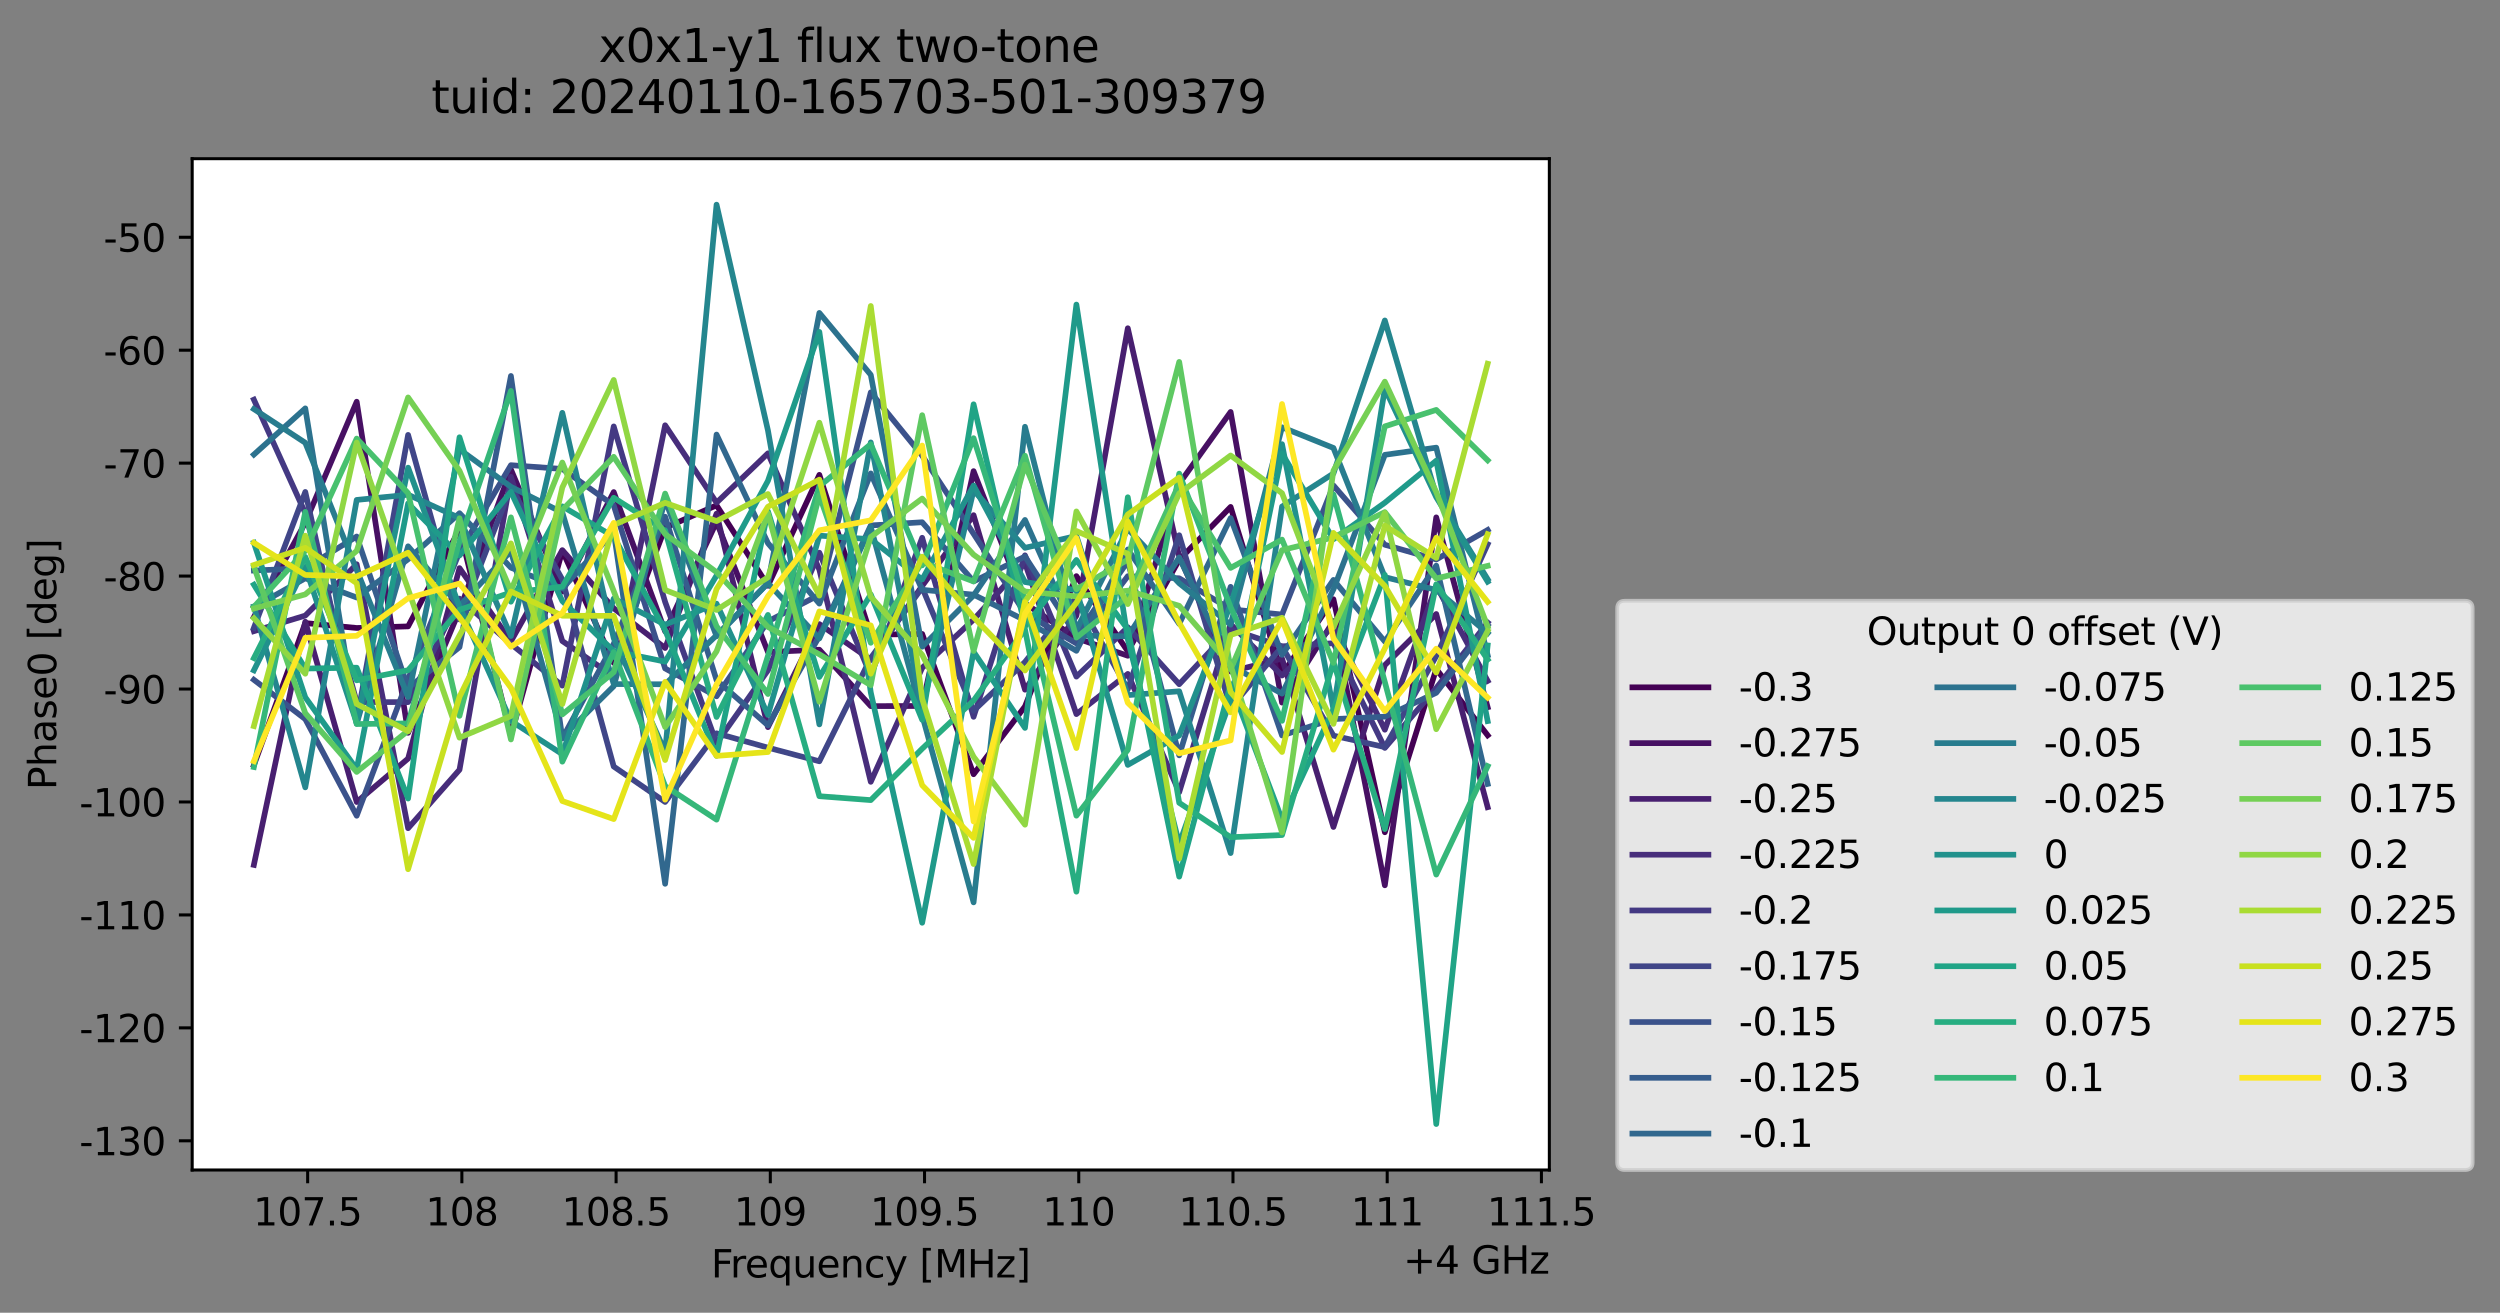 <?xml version="1.0" encoding="utf-8" standalone="no"?>
<!DOCTYPE svg PUBLIC "-//W3C//DTD SVG 1.1//EN"
  "http://www.w3.org/Graphics/SVG/1.1/DTD/svg11.dtd">
<svg xmlns:xlink="http://www.w3.org/1999/xlink" width="657.849pt" height="345.428pt" viewBox="0 0 657.849 345.428" xmlns="http://www.w3.org/2000/svg" version="1.1">
 <rect x="0" y="0" width="657.849" height="345.428" fill="#808080" stroke="none"/>
 <defs>
  <style type="text/css">*{stroke-linejoin: round; stroke-linecap: butt}</style>
 </defs>
 <g id="figure_1">
  <g id="patch_1">
   <path d="M 0 345.428 
L 657.849 345.428 
L 657.849 -0 
L 0 -0 
L 0 345.428 
z
" style="fill: none; opacity: 0"/>
  </g>
  <g id="axes_1">
   <g id="patch_2">
    <path d="M 50.573 307.872 
L 407.693 307.872 
L 407.693 41.76 
L 50.573 41.76 
z
" style="fill: #ffffff"/>
   </g>
   <g id="matplotlib.axis_1">
    <g id="xtick_1">
     <g id="line2d_1">
      <defs>
       <path id="mb0b625b157" d="M 0 0 
L 0 3.5 
" style="stroke: #000000; stroke-width: 0.8"/>
      </defs>
      <g>
       <use xlink:href="#mb0b625b157" x="80.954" y="307.872" style="stroke: #000000; stroke-width: 0.8"/>
      </g>
     </g>
     <g id="text_1">
      <!-- 107.5 -->
      <g transform="translate(66.64 322.47) scale(0.1 -0.1)">
       <defs>
        <path id="DejaVuSans-31" d="M 794 531 
L 1825 531 
L 1825 4091 
L 703 3866 
L 703 4441 
L 1819 4666 
L 2450 4666 
L 2450 531 
L 3481 531 
L 3481 0 
L 794 0 
L 794 531 
z
" transform="scale(0.016)"/>
        <path id="DejaVuSans-30" d="M 2034 4250 
Q 1547 4250 1301 3770 
Q 1056 3291 1056 2328 
Q 1056 1369 1301 889 
Q 1547 409 2034 409 
Q 2525 409 2770 889 
Q 3016 1369 3016 2328 
Q 3016 3291 2770 3770 
Q 2525 4250 2034 4250 
z
M 2034 4750 
Q 2819 4750 3233 4129 
Q 3647 3509 3647 2328 
Q 3647 1150 3233 529 
Q 2819 -91 2034 -91 
Q 1250 -91 836 529 
Q 422 1150 422 2328 
Q 422 3509 836 4129 
Q 1250 4750 2034 4750 
z
" transform="scale(0.016)"/>
        <path id="DejaVuSans-37" d="M 525 4666 
L 3525 4666 
L 3525 4397 
L 1831 0 
L 1172 0 
L 2766 4134 
L 525 4134 
L 525 4666 
z
" transform="scale(0.016)"/>
        <path id="DejaVuSans-2e" d="M 684 794 
L 1344 794 
L 1344 0 
L 684 0 
L 684 794 
z
" transform="scale(0.016)"/>
        <path id="DejaVuSans-35" d="M 691 4666 
L 3169 4666 
L 3169 4134 
L 1269 4134 
L 1269 2991 
Q 1406 3038 1543 3061 
Q 1681 3084 1819 3084 
Q 2600 3084 3056 2656 
Q 3513 2228 3513 1497 
Q 3513 744 3044 326 
Q 2575 -91 1722 -91 
Q 1428 -91 1123 -41 
Q 819 9 494 109 
L 494 744 
Q 775 591 1075 516 
Q 1375 441 1709 441 
Q 2250 441 2565 725 
Q 2881 1009 2881 1497 
Q 2881 1984 2565 2268 
Q 2250 2553 1709 2553 
Q 1456 2553 1204 2497 
Q 953 2441 691 2322 
L 691 4666 
z
" transform="scale(0.016)"/>
       </defs>
       <use xlink:href="#DejaVuSans-31"/>
       <use xlink:href="#DejaVuSans-30" x="63.623"/>
       <use xlink:href="#DejaVuSans-37" x="127.246"/>
       <use xlink:href="#DejaVuSans-2e" x="190.869"/>
       <use xlink:href="#DejaVuSans-35" x="222.656"/>
      </g>
     </g>
    </g>
    <g id="xtick_2">
     <g id="line2d_2">
      <g>
       <use xlink:href="#mb0b625b157" x="121.536" y="307.872" style="stroke: #000000; stroke-width: 0.8"/>
      </g>
     </g>
     <g id="text_2">
      <!-- 108 -->
      <g transform="translate(111.992 322.47) scale(0.1 -0.1)">
       <defs>
        <path id="DejaVuSans-38" d="M 2034 2216 
Q 1584 2216 1326 1975 
Q 1069 1734 1069 1313 
Q 1069 891 1326 650 
Q 1584 409 2034 409 
Q 2484 409 2743 651 
Q 3003 894 3003 1313 
Q 3003 1734 2745 1975 
Q 2488 2216 2034 2216 
z
M 1403 2484 
Q 997 2584 770 2862 
Q 544 3141 544 3541 
Q 544 4100 942 4425 
Q 1341 4750 2034 4750 
Q 2731 4750 3128 4425 
Q 3525 4100 3525 3541 
Q 3525 3141 3298 2862 
Q 3072 2584 2669 2484 
Q 3125 2378 3379 2068 
Q 3634 1759 3634 1313 
Q 3634 634 3220 271 
Q 2806 -91 2034 -91 
Q 1263 -91 848 271 
Q 434 634 434 1313 
Q 434 1759 690 2068 
Q 947 2378 1403 2484 
z
M 1172 3481 
Q 1172 3119 1398 2916 
Q 1625 2713 2034 2713 
Q 2441 2713 2670 2916 
Q 2900 3119 2900 3481 
Q 2900 3844 2670 4047 
Q 2441 4250 2034 4250 
Q 1625 4250 1398 4047 
Q 1172 3844 1172 3481 
z
" transform="scale(0.016)"/>
       </defs>
       <use xlink:href="#DejaVuSans-31"/>
       <use xlink:href="#DejaVuSans-30" x="63.623"/>
       <use xlink:href="#DejaVuSans-38" x="127.246"/>
      </g>
     </g>
    </g>
    <g id="xtick_3">
     <g id="line2d_3">
      <g>
       <use xlink:href="#mb0b625b157" x="162.118" y="307.872" style="stroke: #000000; stroke-width: 0.8"/>
      </g>
     </g>
     <g id="text_3">
      <!-- 108.5 -->
      <g transform="translate(147.804 322.47) scale(0.1 -0.1)">
       <use xlink:href="#DejaVuSans-31"/>
       <use xlink:href="#DejaVuSans-30" x="63.623"/>
       <use xlink:href="#DejaVuSans-38" x="127.246"/>
       <use xlink:href="#DejaVuSans-2e" x="190.869"/>
       <use xlink:href="#DejaVuSans-35" x="222.656"/>
      </g>
     </g>
    </g>
    <g id="xtick_4">
     <g id="line2d_4">
      <g>
       <use xlink:href="#mb0b625b157" x="202.7" y="307.872" style="stroke: #000000; stroke-width: 0.8"/>
      </g>
     </g>
     <g id="text_4">
      <!-- 109 -->
      <g transform="translate(193.156 322.47) scale(0.1 -0.1)">
       <defs>
        <path id="DejaVuSans-39" d="M 703 97 
L 703 672 
Q 941 559 1184 500 
Q 1428 441 1663 441 
Q 2288 441 2617 861 
Q 2947 1281 2994 2138 
Q 2813 1869 2534 1725 
Q 2256 1581 1919 1581 
Q 1219 1581 811 2004 
Q 403 2428 403 3163 
Q 403 3881 828 4315 
Q 1253 4750 1959 4750 
Q 2769 4750 3195 4129 
Q 3622 3509 3622 2328 
Q 3622 1225 3098 567 
Q 2575 -91 1691 -91 
Q 1453 -91 1209 -44 
Q 966 3 703 97 
z
M 1959 2075 
Q 2384 2075 2632 2365 
Q 2881 2656 2881 3163 
Q 2881 3666 2632 3958 
Q 2384 4250 1959 4250 
Q 1534 4250 1286 3958 
Q 1038 3666 1038 3163 
Q 1038 2656 1286 2365 
Q 1534 2075 1959 2075 
z
" transform="scale(0.016)"/>
       </defs>
       <use xlink:href="#DejaVuSans-31"/>
       <use xlink:href="#DejaVuSans-30" x="63.623"/>
       <use xlink:href="#DejaVuSans-39" x="127.246"/>
      </g>
     </g>
    </g>
    <g id="xtick_5">
     <g id="line2d_5">
      <g>
       <use xlink:href="#mb0b625b157" x="243.282" y="307.872" style="stroke: #000000; stroke-width: 0.8"/>
      </g>
     </g>
     <g id="text_5">
      <!-- 109.5 -->
      <g transform="translate(228.967 322.47) scale(0.1 -0.1)">
       <use xlink:href="#DejaVuSans-31"/>
       <use xlink:href="#DejaVuSans-30" x="63.623"/>
       <use xlink:href="#DejaVuSans-39" x="127.246"/>
       <use xlink:href="#DejaVuSans-2e" x="190.869"/>
       <use xlink:href="#DejaVuSans-35" x="222.656"/>
      </g>
     </g>
    </g>
    <g id="xtick_6">
     <g id="line2d_6">
      <g>
       <use xlink:href="#mb0b625b157" x="283.863" y="307.872" style="stroke: #000000; stroke-width: 0.8"/>
      </g>
     </g>
     <g id="text_6">
      <!-- 110 -->
      <g transform="translate(274.32 322.47) scale(0.1 -0.1)">
       <use xlink:href="#DejaVuSans-31"/>
       <use xlink:href="#DejaVuSans-31" x="63.623"/>
       <use xlink:href="#DejaVuSans-30" x="127.246"/>
      </g>
     </g>
    </g>
    <g id="xtick_7">
     <g id="line2d_7">
      <g>
       <use xlink:href="#mb0b625b157" x="324.445" y="307.872" style="stroke: #000000; stroke-width: 0.8"/>
      </g>
     </g>
     <g id="text_7">
      <!-- 110.5 -->
      <g transform="translate(310.131 322.47) scale(0.1 -0.1)">
       <use xlink:href="#DejaVuSans-31"/>
       <use xlink:href="#DejaVuSans-31" x="63.623"/>
       <use xlink:href="#DejaVuSans-30" x="127.246"/>
       <use xlink:href="#DejaVuSans-2e" x="190.869"/>
       <use xlink:href="#DejaVuSans-35" x="222.656"/>
      </g>
     </g>
    </g>
    <g id="xtick_8">
     <g id="line2d_8">
      <g>
       <use xlink:href="#mb0b625b157" x="365.027" y="307.872" style="stroke: #000000; stroke-width: 0.8"/>
      </g>
     </g>
     <g id="text_8">
      <!-- 111 -->
      <g transform="translate(355.483 322.47) scale(0.1 -0.1)">
       <use xlink:href="#DejaVuSans-31"/>
       <use xlink:href="#DejaVuSans-31" x="63.623"/>
       <use xlink:href="#DejaVuSans-31" x="127.246"/>
      </g>
     </g>
    </g>
    <g id="xtick_9">
     <g id="line2d_9">
      <g>
       <use xlink:href="#mb0b625b157" x="405.609" y="307.872" style="stroke: #000000; stroke-width: 0.8"/>
      </g>
     </g>
     <g id="text_9">
      <!-- 111.5 -->
      <g transform="translate(391.295 322.47) scale(0.1 -0.1)">
       <use xlink:href="#DejaVuSans-31"/>
       <use xlink:href="#DejaVuSans-31" x="63.623"/>
       <use xlink:href="#DejaVuSans-31" x="127.246"/>
       <use xlink:href="#DejaVuSans-2e" x="190.869"/>
       <use xlink:href="#DejaVuSans-35" x="222.656"/>
      </g>
     </g>
    </g>
    <g id="text_10">
     <!-- Frequency [MHz] -->
     <g transform="translate(187.115 336.149) scale(0.1 -0.1)">
      <defs>
       <path id="DejaVuSans-46" d="M 628 4666 
L 3309 4666 
L 3309 4134 
L 1259 4134 
L 1259 2759 
L 3109 2759 
L 3109 2228 
L 1259 2228 
L 1259 0 
L 628 0 
L 628 4666 
z
" transform="scale(0.016)"/>
       <path id="DejaVuSans-72" d="M 2631 2963 
Q 2534 3019 2420 3045 
Q 2306 3072 2169 3072 
Q 1681 3072 1420 2755 
Q 1159 2438 1159 1844 
L 1159 0 
L 581 0 
L 581 3500 
L 1159 3500 
L 1159 2956 
Q 1341 3275 1631 3429 
Q 1922 3584 2338 3584 
Q 2397 3584 2469 3576 
Q 2541 3569 2628 3553 
L 2631 2963 
z
" transform="scale(0.016)"/>
       <path id="DejaVuSans-65" d="M 3597 1894 
L 3597 1613 
L 953 1613 
Q 991 1019 1311 708 
Q 1631 397 2203 397 
Q 2534 397 2845 478 
Q 3156 559 3463 722 
L 3463 178 
Q 3153 47 2828 -22 
Q 2503 -91 2169 -91 
Q 1331 -91 842 396 
Q 353 884 353 1716 
Q 353 2575 817 3079 
Q 1281 3584 2069 3584 
Q 2775 3584 3186 3129 
Q 3597 2675 3597 1894 
z
M 3022 2063 
Q 3016 2534 2758 2815 
Q 2500 3097 2075 3097 
Q 1594 3097 1305 2825 
Q 1016 2553 972 2059 
L 3022 2063 
z
" transform="scale(0.016)"/>
       <path id="DejaVuSans-71" d="M 947 1747 
Q 947 1113 1208 752 
Q 1469 391 1925 391 
Q 2381 391 2643 752 
Q 2906 1113 2906 1747 
Q 2906 2381 2643 2742 
Q 2381 3103 1925 3103 
Q 1469 3103 1208 2742 
Q 947 2381 947 1747 
z
M 2906 525 
Q 2725 213 2448 61 
Q 2172 -91 1784 -91 
Q 1150 -91 751 415 
Q 353 922 353 1747 
Q 353 2572 751 3078 
Q 1150 3584 1784 3584 
Q 2172 3584 2448 3432 
Q 2725 3281 2906 2969 
L 2906 3500 
L 3481 3500 
L 3481 -1331 
L 2906 -1331 
L 2906 525 
z
" transform="scale(0.016)"/>
       <path id="DejaVuSans-75" d="M 544 1381 
L 544 3500 
L 1119 3500 
L 1119 1403 
Q 1119 906 1312 657 
Q 1506 409 1894 409 
Q 2359 409 2629 706 
Q 2900 1003 2900 1516 
L 2900 3500 
L 3475 3500 
L 3475 0 
L 2900 0 
L 2900 538 
Q 2691 219 2414 64 
Q 2138 -91 1772 -91 
Q 1169 -91 856 284 
Q 544 659 544 1381 
z
M 1991 3584 
L 1991 3584 
z
" transform="scale(0.016)"/>
       <path id="DejaVuSans-6e" d="M 3513 2113 
L 3513 0 
L 2938 0 
L 2938 2094 
Q 2938 2591 2744 2837 
Q 2550 3084 2163 3084 
Q 1697 3084 1428 2787 
Q 1159 2491 1159 1978 
L 1159 0 
L 581 0 
L 581 3500 
L 1159 3500 
L 1159 2956 
Q 1366 3272 1645 3428 
Q 1925 3584 2291 3584 
Q 2894 3584 3203 3211 
Q 3513 2838 3513 2113 
z
" transform="scale(0.016)"/>
       <path id="DejaVuSans-63" d="M 3122 3366 
L 3122 2828 
Q 2878 2963 2633 3030 
Q 2388 3097 2138 3097 
Q 1578 3097 1268 2742 
Q 959 2388 959 1747 
Q 959 1106 1268 751 
Q 1578 397 2138 397 
Q 2388 397 2633 464 
Q 2878 531 3122 666 
L 3122 134 
Q 2881 22 2623 -34 
Q 2366 -91 2075 -91 
Q 1284 -91 818 406 
Q 353 903 353 1747 
Q 353 2603 823 3093 
Q 1294 3584 2113 3584 
Q 2378 3584 2631 3529 
Q 2884 3475 3122 3366 
z
" transform="scale(0.016)"/>
       <path id="DejaVuSans-79" d="M 2059 -325 
Q 1816 -950 1584 -1140 
Q 1353 -1331 966 -1331 
L 506 -1331 
L 506 -850 
L 844 -850 
Q 1081 -850 1212 -737 
Q 1344 -625 1503 -206 
L 1606 56 
L 191 3500 
L 800 3500 
L 1894 763 
L 2988 3500 
L 3597 3500 
L 2059 -325 
z
" transform="scale(0.016)"/>
       <path id="DejaVuSans-20" transform="scale(0.016)"/>
       <path id="DejaVuSans-5b" d="M 550 4863 
L 1875 4863 
L 1875 4416 
L 1125 4416 
L 1125 -397 
L 1875 -397 
L 1875 -844 
L 550 -844 
L 550 4863 
z
" transform="scale(0.016)"/>
       <path id="DejaVuSans-4d" d="M 628 4666 
L 1569 4666 
L 2759 1491 
L 3956 4666 
L 4897 4666 
L 4897 0 
L 4281 0 
L 4281 4097 
L 3078 897 
L 2444 897 
L 1241 4097 
L 1241 0 
L 628 0 
L 628 4666 
z
" transform="scale(0.016)"/>
       <path id="DejaVuSans-48" d="M 628 4666 
L 1259 4666 
L 1259 2753 
L 3553 2753 
L 3553 4666 
L 4184 4666 
L 4184 0 
L 3553 0 
L 3553 2222 
L 1259 2222 
L 1259 0 
L 628 0 
L 628 4666 
z
" transform="scale(0.016)"/>
       <path id="DejaVuSans-7a" d="M 353 3500 
L 3084 3500 
L 3084 2975 
L 922 459 
L 3084 459 
L 3084 0 
L 275 0 
L 275 525 
L 2438 3041 
L 353 3041 
L 353 3500 
z
" transform="scale(0.016)"/>
       <path id="DejaVuSans-5d" d="M 1947 4863 
L 1947 -844 
L 622 -844 
L 622 -397 
L 1369 -397 
L 1369 4416 
L 622 4416 
L 622 4863 
L 1947 4863 
z
" transform="scale(0.016)"/>
      </defs>
      <use xlink:href="#DejaVuSans-46"/>
      <use xlink:href="#DejaVuSans-72" x="50.27"/>
      <use xlink:href="#DejaVuSans-65" x="89.133"/>
      <use xlink:href="#DejaVuSans-71" x="150.656"/>
      <use xlink:href="#DejaVuSans-75" x="214.133"/>
      <use xlink:href="#DejaVuSans-65" x="277.512"/>
      <use xlink:href="#DejaVuSans-6e" x="339.035"/>
      <use xlink:href="#DejaVuSans-63" x="402.414"/>
      <use xlink:href="#DejaVuSans-79" x="457.395"/>
      <use xlink:href="#DejaVuSans-20" x="516.574"/>
      <use xlink:href="#DejaVuSans-5b" x="548.361"/>
      <use xlink:href="#DejaVuSans-4d" x="587.375"/>
      <use xlink:href="#DejaVuSans-48" x="673.654"/>
      <use xlink:href="#DejaVuSans-7a" x="748.85"/>
      <use xlink:href="#DejaVuSans-5d" x="801.34"/>
     </g>
    </g>
    <g id="text_11">
     <!-- +4 GHz -->
     <g transform="translate(369.256 335.149) scale(0.1 -0.1)">
      <defs>
       <path id="DejaVuSans-2b" d="M 2944 4013 
L 2944 2272 
L 4684 2272 
L 4684 1741 
L 2944 1741 
L 2944 0 
L 2419 0 
L 2419 1741 
L 678 1741 
L 678 2272 
L 2419 2272 
L 2419 4013 
L 2944 4013 
z
" transform="scale(0.016)"/>
       <path id="DejaVuSans-34" d="M 2419 4116 
L 825 1625 
L 2419 1625 
L 2419 4116 
z
M 2253 4666 
L 3047 4666 
L 3047 1625 
L 3713 1625 
L 3713 1100 
L 3047 1100 
L 3047 0 
L 2419 0 
L 2419 1100 
L 313 1100 
L 313 1709 
L 2253 4666 
z
" transform="scale(0.016)"/>
       <path id="DejaVuSans-47" d="M 3809 666 
L 3809 1919 
L 2778 1919 
L 2778 2438 
L 4434 2438 
L 4434 434 
Q 4069 175 3628 42 
Q 3188 -91 2688 -91 
Q 1594 -91 976 548 
Q 359 1188 359 2328 
Q 359 3472 976 4111 
Q 1594 4750 2688 4750 
Q 3144 4750 3555 4637 
Q 3966 4525 4313 4306 
L 4313 3634 
Q 3963 3931 3569 4081 
Q 3175 4231 2741 4231 
Q 1884 4231 1454 3753 
Q 1025 3275 1025 2328 
Q 1025 1384 1454 906 
Q 1884 428 2741 428 
Q 3075 428 3337 486 
Q 3600 544 3809 666 
z
" transform="scale(0.016)"/>
      </defs>
      <use xlink:href="#DejaVuSans-2b"/>
      <use xlink:href="#DejaVuSans-34" x="83.789"/>
      <use xlink:href="#DejaVuSans-20" x="147.412"/>
      <use xlink:href="#DejaVuSans-47" x="179.199"/>
      <use xlink:href="#DejaVuSans-48" x="256.689"/>
      <use xlink:href="#DejaVuSans-7a" x="331.885"/>
     </g>
    </g>
   </g>
   <g id="matplotlib.axis_2">
    <g id="ytick_1">
     <g id="line2d_10">
      <defs>
       <path id="m7cbf85cde9" d="M 0 0 
L -3.5 0 
" style="stroke: #000000; stroke-width: 0.8"/>
      </defs>
      <g>
       <use xlink:href="#m7cbf85cde9" x="50.573" y="300.19" style="stroke: #000000; stroke-width: 0.8"/>
      </g>
     </g>
     <g id="text_12">
      <!-- -130 -->
      <g transform="translate(20.878 303.989) scale(0.1 -0.1)">
       <defs>
        <path id="DejaVuSans-2d" d="M 313 2009 
L 1997 2009 
L 1997 1497 
L 313 1497 
L 313 2009 
z
" transform="scale(0.016)"/>
        <path id="DejaVuSans-33" d="M 2597 2516 
Q 3050 2419 3304 2112 
Q 3559 1806 3559 1356 
Q 3559 666 3084 287 
Q 2609 -91 1734 -91 
Q 1441 -91 1130 -33 
Q 819 25 488 141 
L 488 750 
Q 750 597 1062 519 
Q 1375 441 1716 441 
Q 2309 441 2620 675 
Q 2931 909 2931 1356 
Q 2931 1769 2642 2001 
Q 2353 2234 1838 2234 
L 1294 2234 
L 1294 2753 
L 1863 2753 
Q 2328 2753 2575 2939 
Q 2822 3125 2822 3475 
Q 2822 3834 2567 4026 
Q 2313 4219 1838 4219 
Q 1578 4219 1281 4162 
Q 984 4106 628 3988 
L 628 4550 
Q 988 4650 1302 4700 
Q 1616 4750 1894 4750 
Q 2613 4750 3031 4423 
Q 3450 4097 3450 3541 
Q 3450 3153 3228 2886 
Q 3006 2619 2597 2516 
z
" transform="scale(0.016)"/>
       </defs>
       <use xlink:href="#DejaVuSans-2d"/>
       <use xlink:href="#DejaVuSans-31" x="36.084"/>
       <use xlink:href="#DejaVuSans-33" x="99.707"/>
       <use xlink:href="#DejaVuSans-30" x="163.33"/>
      </g>
     </g>
    </g>
    <g id="ytick_2">
     <g id="line2d_11">
      <g>
       <use xlink:href="#m7cbf85cde9" x="50.573" y="270.47" style="stroke: #000000; stroke-width: 0.8"/>
      </g>
     </g>
     <g id="text_13">
      <!-- -120 -->
      <g transform="translate(20.878 274.269) scale(0.1 -0.1)">
       <defs>
        <path id="DejaVuSans-32" d="M 1228 531 
L 3431 531 
L 3431 0 
L 469 0 
L 469 531 
Q 828 903 1448 1529 
Q 2069 2156 2228 2338 
Q 2531 2678 2651 2914 
Q 2772 3150 2772 3378 
Q 2772 3750 2511 3984 
Q 2250 4219 1831 4219 
Q 1534 4219 1204 4116 
Q 875 4013 500 3803 
L 500 4441 
Q 881 4594 1212 4672 
Q 1544 4750 1819 4750 
Q 2544 4750 2975 4387 
Q 3406 4025 3406 3419 
Q 3406 3131 3298 2873 
Q 3191 2616 2906 2266 
Q 2828 2175 2409 1742 
Q 1991 1309 1228 531 
z
" transform="scale(0.016)"/>
       </defs>
       <use xlink:href="#DejaVuSans-2d"/>
       <use xlink:href="#DejaVuSans-31" x="36.084"/>
       <use xlink:href="#DejaVuSans-32" x="99.707"/>
       <use xlink:href="#DejaVuSans-30" x="163.33"/>
      </g>
     </g>
    </g>
    <g id="ytick_3">
     <g id="line2d_12">
      <g>
       <use xlink:href="#m7cbf85cde9" x="50.573" y="240.75" style="stroke: #000000; stroke-width: 0.8"/>
      </g>
     </g>
     <g id="text_14">
      <!-- -110 -->
      <g transform="translate(20.878 244.549) scale(0.1 -0.1)">
       <use xlink:href="#DejaVuSans-2d"/>
       <use xlink:href="#DejaVuSans-31" x="36.084"/>
       <use xlink:href="#DejaVuSans-31" x="99.707"/>
       <use xlink:href="#DejaVuSans-30" x="163.33"/>
      </g>
     </g>
    </g>
    <g id="ytick_4">
     <g id="line2d_13">
      <g>
       <use xlink:href="#m7cbf85cde9" x="50.573" y="211.03" style="stroke: #000000; stroke-width: 0.8"/>
      </g>
     </g>
     <g id="text_15">
      <!-- -100 -->
      <g transform="translate(20.878 214.83) scale(0.1 -0.1)">
       <use xlink:href="#DejaVuSans-2d"/>
       <use xlink:href="#DejaVuSans-31" x="36.084"/>
       <use xlink:href="#DejaVuSans-30" x="99.707"/>
       <use xlink:href="#DejaVuSans-30" x="163.33"/>
      </g>
     </g>
    </g>
    <g id="ytick_5">
     <g id="line2d_14">
      <g>
       <use xlink:href="#m7cbf85cde9" x="50.573" y="181.311" style="stroke: #000000; stroke-width: 0.8"/>
      </g>
     </g>
     <g id="text_16">
      <!-- -90 -->
      <g transform="translate(27.241 185.11) scale(0.1 -0.1)">
       <use xlink:href="#DejaVuSans-2d"/>
       <use xlink:href="#DejaVuSans-39" x="36.084"/>
       <use xlink:href="#DejaVuSans-30" x="99.707"/>
      </g>
     </g>
    </g>
    <g id="ytick_6">
     <g id="line2d_15">
      <g>
       <use xlink:href="#m7cbf85cde9" x="50.573" y="151.591" style="stroke: #000000; stroke-width: 0.8"/>
      </g>
     </g>
     <g id="text_17">
      <!-- -80 -->
      <g transform="translate(27.241 155.39) scale(0.1 -0.1)">
       <use xlink:href="#DejaVuSans-2d"/>
       <use xlink:href="#DejaVuSans-38" x="36.084"/>
       <use xlink:href="#DejaVuSans-30" x="99.707"/>
      </g>
     </g>
    </g>
    <g id="ytick_7">
     <g id="line2d_16">
      <g>
       <use xlink:href="#m7cbf85cde9" x="50.573" y="121.871" style="stroke: #000000; stroke-width: 0.8"/>
      </g>
     </g>
     <g id="text_18">
      <!-- -70 -->
      <g transform="translate(27.241 125.67) scale(0.1 -0.1)">
       <use xlink:href="#DejaVuSans-2d"/>
       <use xlink:href="#DejaVuSans-37" x="36.084"/>
       <use xlink:href="#DejaVuSans-30" x="99.707"/>
      </g>
     </g>
    </g>
    <g id="ytick_8">
     <g id="line2d_17">
      <g>
       <use xlink:href="#m7cbf85cde9" x="50.573" y="92.151" style="stroke: #000000; stroke-width: 0.8"/>
      </g>
     </g>
     <g id="text_19">
      <!-- -60 -->
      <g transform="translate(27.241 95.95) scale(0.1 -0.1)">
       <defs>
        <path id="DejaVuSans-36" d="M 2113 2584 
Q 1688 2584 1439 2293 
Q 1191 2003 1191 1497 
Q 1191 994 1439 701 
Q 1688 409 2113 409 
Q 2538 409 2786 701 
Q 3034 994 3034 1497 
Q 3034 2003 2786 2293 
Q 2538 2584 2113 2584 
z
M 3366 4563 
L 3366 3988 
Q 3128 4100 2886 4159 
Q 2644 4219 2406 4219 
Q 1781 4219 1451 3797 
Q 1122 3375 1075 2522 
Q 1259 2794 1537 2939 
Q 1816 3084 2150 3084 
Q 2853 3084 3261 2657 
Q 3669 2231 3669 1497 
Q 3669 778 3244 343 
Q 2819 -91 2113 -91 
Q 1303 -91 875 529 
Q 447 1150 447 2328 
Q 447 3434 972 4092 
Q 1497 4750 2381 4750 
Q 2619 4750 2861 4703 
Q 3103 4656 3366 4563 
z
" transform="scale(0.016)"/>
       </defs>
       <use xlink:href="#DejaVuSans-2d"/>
       <use xlink:href="#DejaVuSans-36" x="36.084"/>
       <use xlink:href="#DejaVuSans-30" x="99.707"/>
      </g>
     </g>
    </g>
    <g id="ytick_9">
     <g id="line2d_18">
      <g>
       <use xlink:href="#m7cbf85cde9" x="50.573" y="62.431" style="stroke: #000000; stroke-width: 0.8"/>
      </g>
     </g>
     <g id="text_20">
      <!-- -50 -->
      <g transform="translate(27.241 66.231) scale(0.1 -0.1)">
       <use xlink:href="#DejaVuSans-2d"/>
       <use xlink:href="#DejaVuSans-35" x="36.084"/>
       <use xlink:href="#DejaVuSans-30" x="99.707"/>
      </g>
     </g>
    </g>
    <g id="text_21">
     <!-- Phase0 [deg] -->
     <g transform="translate(14.798 207.842) rotate(-90) scale(0.1 -0.1)">
      <defs>
       <path id="DejaVuSans-50" d="M 1259 4147 
L 1259 2394 
L 2053 2394 
Q 2494 2394 2734 2622 
Q 2975 2850 2975 3272 
Q 2975 3691 2734 3919 
Q 2494 4147 2053 4147 
L 1259 4147 
z
M 628 4666 
L 2053 4666 
Q 2838 4666 3239 4311 
Q 3641 3956 3641 3272 
Q 3641 2581 3239 2228 
Q 2838 1875 2053 1875 
L 1259 1875 
L 1259 0 
L 628 0 
L 628 4666 
z
" transform="scale(0.016)"/>
       <path id="DejaVuSans-68" d="M 3513 2113 
L 3513 0 
L 2938 0 
L 2938 2094 
Q 2938 2591 2744 2837 
Q 2550 3084 2163 3084 
Q 1697 3084 1428 2787 
Q 1159 2491 1159 1978 
L 1159 0 
L 581 0 
L 581 4863 
L 1159 4863 
L 1159 2956 
Q 1366 3272 1645 3428 
Q 1925 3584 2291 3584 
Q 2894 3584 3203 3211 
Q 3513 2838 3513 2113 
z
" transform="scale(0.016)"/>
       <path id="DejaVuSans-61" d="M 2194 1759 
Q 1497 1759 1228 1600 
Q 959 1441 959 1056 
Q 959 750 1161 570 
Q 1363 391 1709 391 
Q 2188 391 2477 730 
Q 2766 1069 2766 1631 
L 2766 1759 
L 2194 1759 
z
M 3341 1997 
L 3341 0 
L 2766 0 
L 2766 531 
Q 2569 213 2275 61 
Q 1981 -91 1556 -91 
Q 1019 -91 701 211 
Q 384 513 384 1019 
Q 384 1609 779 1909 
Q 1175 2209 1959 2209 
L 2766 2209 
L 2766 2266 
Q 2766 2663 2505 2880 
Q 2244 3097 1772 3097 
Q 1472 3097 1187 3025 
Q 903 2953 641 2809 
L 641 3341 
Q 956 3463 1253 3523 
Q 1550 3584 1831 3584 
Q 2591 3584 2966 3190 
Q 3341 2797 3341 1997 
z
" transform="scale(0.016)"/>
       <path id="DejaVuSans-73" d="M 2834 3397 
L 2834 2853 
Q 2591 2978 2328 3040 
Q 2066 3103 1784 3103 
Q 1356 3103 1142 2972 
Q 928 2841 928 2578 
Q 928 2378 1081 2264 
Q 1234 2150 1697 2047 
L 1894 2003 
Q 2506 1872 2764 1633 
Q 3022 1394 3022 966 
Q 3022 478 2636 193 
Q 2250 -91 1575 -91 
Q 1294 -91 989 -36 
Q 684 19 347 128 
L 347 722 
Q 666 556 975 473 
Q 1284 391 1588 391 
Q 1994 391 2212 530 
Q 2431 669 2431 922 
Q 2431 1156 2273 1281 
Q 2116 1406 1581 1522 
L 1381 1569 
Q 847 1681 609 1914 
Q 372 2147 372 2553 
Q 372 3047 722 3315 
Q 1072 3584 1716 3584 
Q 2034 3584 2315 3537 
Q 2597 3491 2834 3397 
z
" transform="scale(0.016)"/>
       <path id="DejaVuSans-64" d="M 2906 2969 
L 2906 4863 
L 3481 4863 
L 3481 0 
L 2906 0 
L 2906 525 
Q 2725 213 2448 61 
Q 2172 -91 1784 -91 
Q 1150 -91 751 415 
Q 353 922 353 1747 
Q 353 2572 751 3078 
Q 1150 3584 1784 3584 
Q 2172 3584 2448 3432 
Q 2725 3281 2906 2969 
z
M 947 1747 
Q 947 1113 1208 752 
Q 1469 391 1925 391 
Q 2381 391 2643 752 
Q 2906 1113 2906 1747 
Q 2906 2381 2643 2742 
Q 2381 3103 1925 3103 
Q 1469 3103 1208 2742 
Q 947 2381 947 1747 
z
" transform="scale(0.016)"/>
       <path id="DejaVuSans-67" d="M 2906 1791 
Q 2906 2416 2648 2759 
Q 2391 3103 1925 3103 
Q 1463 3103 1205 2759 
Q 947 2416 947 1791 
Q 947 1169 1205 825 
Q 1463 481 1925 481 
Q 2391 481 2648 825 
Q 2906 1169 2906 1791 
z
M 3481 434 
Q 3481 -459 3084 -895 
Q 2688 -1331 1869 -1331 
Q 1566 -1331 1297 -1286 
Q 1028 -1241 775 -1147 
L 775 -588 
Q 1028 -725 1275 -790 
Q 1522 -856 1778 -856 
Q 2344 -856 2625 -561 
Q 2906 -266 2906 331 
L 2906 616 
Q 2728 306 2450 153 
Q 2172 0 1784 0 
Q 1141 0 747 490 
Q 353 981 353 1791 
Q 353 2603 747 3093 
Q 1141 3584 1784 3584 
Q 2172 3584 2450 3431 
Q 2728 3278 2906 2969 
L 2906 3500 
L 3481 3500 
L 3481 434 
z
" transform="scale(0.016)"/>
      </defs>
      <use xlink:href="#DejaVuSans-50"/>
      <use xlink:href="#DejaVuSans-68" x="60.303"/>
      <use xlink:href="#DejaVuSans-61" x="123.682"/>
      <use xlink:href="#DejaVuSans-73" x="184.961"/>
      <use xlink:href="#DejaVuSans-65" x="237.061"/>
      <use xlink:href="#DejaVuSans-30" x="298.584"/>
      <use xlink:href="#DejaVuSans-20" x="362.207"/>
      <use xlink:href="#DejaVuSans-5b" x="393.994"/>
      <use xlink:href="#DejaVuSans-64" x="433.008"/>
      <use xlink:href="#DejaVuSans-65" x="496.484"/>
      <use xlink:href="#DejaVuSans-67" x="558.008"/>
      <use xlink:href="#DejaVuSans-5d" x="621.484"/>
     </g>
    </g>
   </g>
   <g id="line2d_19">
    <path d="M 66.806 201.357 
L 80.333 163.95 
L 93.861 165.247 
L 107.388 164.826 
L 120.915 139.261 
L 134.443 193.563 
L 147.97 144.946 
L 161.497 174.415 
L 175.024 138.87 
L 188.552 132.971 
L 202.079 154.13 
L 215.606 124.954 
L 229.133 167.013 
L 242.661 166.817 
L 256.188 203.732 
L 269.715 185.888 
L 283.243 151.603 
L 296.77 171.381 
L 310.297 147.302 
L 323.824 133.39 
L 337.352 177.516 
L 350.879 157.682 
L 364.406 218.999 
L 377.933 176.053 
L 391.461 193.491 
" clip-path="url(#pf17451d91e)" style="fill: none; stroke: #440154; stroke-width: 1.5; stroke-linecap: square"/>
   </g>
   <g id="line2d_20">
    <path d="M 66.806 162.35 
L 80.333 137.537 
L 93.861 105.708 
L 107.388 192.835 
L 120.915 160.6 
L 134.443 123.538 
L 147.97 155.661 
L 161.497 129.482 
L 175.024 166.145 
L 188.552 137.353 
L 202.079 171.573 
L 215.606 170.966 
L 229.133 185.813 
L 242.661 185.767 
L 256.188 123.976 
L 269.715 158.752 
L 283.243 167.949 
L 296.77 172.556 
L 310.297 127.268 
L 323.824 108.401 
L 337.352 184.885 
L 350.879 163.439 
L 364.406 232.956 
L 377.933 136.141 
L 391.461 186.104 
" clip-path="url(#pf17451d91e)" style="fill: none; stroke: #471063; stroke-width: 1.5; stroke-linecap: square"/>
   </g>
   <g id="line2d_21">
    <path d="M 66.806 227.588 
L 80.333 163.598 
L 93.861 211.041 
L 107.388 199.604 
L 120.915 149.498 
L 134.443 168.742 
L 147.97 144.765 
L 161.497 160.07 
L 175.024 170.517 
L 188.552 135.166 
L 202.079 191.34 
L 215.606 164.231 
L 229.133 173.598 
L 242.661 154.184 
L 256.188 135.564 
L 269.715 181.483 
L 283.243 162.023 
L 296.77 86.375 
L 310.297 146.442 
L 323.824 176.706 
L 337.352 173.308 
L 350.879 217.609 
L 364.406 175.024 
L 377.933 161.57 
L 391.461 212.4 
" clip-path="url(#pf17451d91e)" style="fill: none; stroke: #481f70; stroke-width: 1.5; stroke-linecap: square"/>
   </g>
   <g id="line2d_22">
    <path d="M 66.806 166.091 
L 80.333 161.986 
L 93.861 148.478 
L 107.388 217.935 
L 120.915 202.546 
L 134.443 125.476 
L 147.97 168.687 
L 161.497 177.989 
L 175.024 111.908 
L 188.552 132.271 
L 202.079 119.288 
L 215.606 149.897 
L 229.133 205.727 
L 242.661 175.74 
L 256.188 163.046 
L 269.715 148.135 
L 283.243 187.911 
L 296.77 177.332 
L 310.297 208.457 
L 323.824 164.243 
L 337.352 177.753 
L 350.879 164.713 
L 364.406 192.017 
L 377.933 154.131 
L 391.461 179.173 
" clip-path="url(#pf17451d91e)" style="fill: none; stroke: #472d7b; stroke-width: 1.5; stroke-linecap: square"/>
   </g>
   <g id="line2d_23">
    <path d="M 66.806 105.16 
L 80.333 135.033 
L 93.861 184.735 
L 107.388 184.756 
L 120.915 157.528 
L 134.443 169.45 
L 147.97 180.421 
L 161.497 112.207 
L 175.024 158.403 
L 188.552 195.565 
L 202.079 176.382 
L 215.606 145.44 
L 229.133 177.786 
L 242.661 141.509 
L 256.188 188.623 
L 269.715 146.131 
L 283.243 178.044 
L 296.77 165.053 
L 310.297 180.042 
L 323.824 165.594 
L 337.352 170.078 
L 350.879 169.259 
L 364.406 196.806 
L 377.933 181.055 
L 391.461 163.823 
" clip-path="url(#pf17451d91e)" style="fill: none; stroke: #443983; stroke-width: 1.5; stroke-linecap: square"/>
   </g>
   <g id="line2d_24">
    <path d="M 66.806 165.214 
L 80.333 129.451 
L 93.861 189.722 
L 107.388 114.44 
L 120.915 162.98 
L 134.443 128.212 
L 147.97 152.503 
L 161.497 201.708 
L 175.024 211.028 
L 188.552 192.957 
L 202.079 196.738 
L 215.606 200.325 
L 229.133 173.141 
L 242.661 154.634 
L 256.188 187.03 
L 269.715 174.193 
L 283.243 157.235 
L 296.77 181.385 
L 310.297 140.841 
L 323.824 186.277 
L 337.352 170.125 
L 350.879 193.575 
L 364.406 196.6 
L 377.933 172.636 
L 391.461 143.209 
" clip-path="url(#pf17451d91e)" style="fill: none; stroke: #404688; stroke-width: 1.5; stroke-linecap: square"/>
   </g>
   <g id="line2d_25">
    <path d="M 66.806 178.88 
L 80.333 189.226 
L 93.861 214.657 
L 107.388 178.696 
L 120.915 145.263 
L 134.443 122.408 
L 147.97 123.401 
L 161.497 132.995 
L 175.024 175.909 
L 188.552 183.222 
L 202.079 163.505 
L 215.606 156.525 
L 229.133 103.252 
L 242.661 119.9 
L 256.188 140.463 
L 269.715 161.385 
L 283.243 169.307 
L 296.77 151.613 
L 310.297 152.161 
L 323.824 160.337 
L 337.352 161.706 
L 350.879 127.736 
L 364.406 143.34 
L 377.933 147.214 
L 391.461 139.455 
" clip-path="url(#pf17451d91e)" style="fill: none; stroke: #3b528b; stroke-width: 1.5; stroke-linecap: square"/>
   </g>
   <g id="line2d_26">
    <path d="M 66.806 150.128 
L 80.333 149.511 
L 93.861 141.176 
L 107.388 181.053 
L 120.915 170.279 
L 134.443 98.932 
L 147.97 194.304 
L 161.497 169.402 
L 175.024 135.973 
L 188.552 178.973 
L 202.079 190.874 
L 215.606 167.437 
L 229.133 138.263 
L 242.661 137.422 
L 256.188 152.985 
L 269.715 146.444 
L 283.243 167.245 
L 296.77 147.74 
L 310.297 198.759 
L 323.824 154.417 
L 337.352 193.53 
L 350.879 189.217 
L 364.406 188.584 
L 377.933 182.304 
L 391.461 164.578 
" clip-path="url(#pf17451d91e)" style="fill: none; stroke: #365d8d; stroke-width: 1.5; stroke-linecap: square"/>
   </g>
   <g id="line2d_27">
    <path d="M 66.806 159.779 
L 80.333 152.167 
L 93.861 157.233 
L 107.388 147.158 
L 120.915 135.041 
L 134.443 149.376 
L 147.97 154.887 
L 161.497 139.926 
L 175.024 232.561 
L 188.552 114.353 
L 202.079 142.939 
L 215.606 158.84 
L 229.133 124.574 
L 242.661 155.205 
L 256.188 156.478 
L 269.715 163.228 
L 283.243 171.258 
L 296.77 144.587 
L 310.297 164.159 
L 323.824 136.331 
L 337.352 172.321 
L 350.879 152.6 
L 364.406 168.813 
L 377.933 148.84 
L 391.461 206.28 
" clip-path="url(#pf17451d91e)" style="fill: none; stroke: #31688e; stroke-width: 1.5; stroke-linecap: square"/>
   </g>
   <g id="line2d_28">
    <path d="M 66.806 119.618 
L 80.333 107.458 
L 93.861 190.419 
L 107.388 143.755 
L 120.915 159.462 
L 134.443 145.015 
L 147.97 193.954 
L 161.497 180.564 
L 175.024 131.588 
L 188.552 167.425 
L 202.079 153.42 
L 215.606 82.345 
L 229.133 98.632 
L 242.661 170.178 
L 256.188 156.674 
L 269.715 136.819 
L 283.243 167.229 
L 296.77 167.44 
L 310.297 146.678 
L 323.824 175.169 
L 337.352 182.525 
L 350.879 155.11 
L 364.406 119.681 
L 377.933 117.796 
L 391.461 172.415 
" clip-path="url(#pf17451d91e)" style="fill: none; stroke: #2c728e; stroke-width: 1.5; stroke-linecap: square"/>
   </g>
   <g id="line2d_29">
    <path d="M 66.806 107.648 
L 80.333 116.512 
L 93.861 149.992 
L 107.388 183.399 
L 120.915 118.24 
L 134.443 128.11 
L 147.97 134.864 
L 161.497 180.005 
L 175.024 180.062 
L 188.552 167.182 
L 202.079 153.438 
L 215.606 167.998 
L 229.133 138.671 
L 242.661 188.193 
L 256.188 237.446 
L 269.715 112.303 
L 283.243 165.754 
L 296.77 139.173 
L 310.297 153.477 
L 323.824 164.381 
L 337.352 112.428 
L 350.879 117.871 
L 364.406 151.871 
L 377.933 155.236 
L 391.461 166.612 
" clip-path="url(#pf17451d91e)" style="fill: none; stroke: #287c8e; stroke-width: 1.5; stroke-linecap: square"/>
   </g>
   <g id="line2d_30">
    <path d="M 66.806 159.571 
L 80.333 207.187 
L 93.861 131.55 
L 107.388 130.178 
L 120.915 136.31 
L 134.443 167.36 
L 147.97 108.629 
L 161.497 167.955 
L 175.024 197.795 
L 188.552 53.856 
L 202.079 113.276 
L 215.606 190.615 
L 229.133 116.418 
L 242.661 186.564 
L 256.188 129.022 
L 269.715 144.156 
L 283.243 141.025 
L 296.77 182.913 
L 310.297 181.909 
L 323.824 224.476 
L 337.352 133.289 
L 350.879 124.588 
L 364.406 84.326 
L 377.933 130.416 
L 391.461 152.431 
" clip-path="url(#pf17451d91e)" style="fill: none; stroke: #24868e; stroke-width: 1.5; stroke-linecap: square"/>
   </g>
   <g id="line2d_31">
    <path d="M 66.806 176.397 
L 80.333 149.153 
L 93.861 190.27 
L 107.388 123.062 
L 120.915 159.636 
L 134.443 189.695 
L 147.97 198.462 
L 161.497 157.516 
L 175.024 164.37 
L 188.552 158.843 
L 202.079 188.125 
L 215.606 140.948 
L 229.133 141.888 
L 242.661 152.497 
L 256.188 127.757 
L 269.715 153.155 
L 283.243 155.292 
L 296.77 201.277 
L 310.297 193.537 
L 323.824 159.064 
L 337.352 116.88 
L 350.879 186.607 
L 364.406 102.253 
L 377.933 130.834 
L 391.461 153.066 
" clip-path="url(#pf17451d91e)" style="fill: none; stroke: #21918c; stroke-width: 1.5; stroke-linecap: square"/>
   </g>
   <g id="line2d_32">
    <path d="M 66.806 142.821 
L 80.333 183.488 
L 93.861 202.391 
L 107.388 132.48 
L 120.915 146.176 
L 134.443 129.424 
L 147.97 158.175 
L 161.497 171.351 
L 175.024 174.105 
L 188.552 151.44 
L 202.079 126.516 
L 215.606 87.34 
L 229.133 182.202 
L 242.661 242.815 
L 256.188 171.517 
L 269.715 191.541 
L 283.243 80.147 
L 296.77 168.238 
L 310.297 222.056 
L 323.824 184.206 
L 337.352 119.355 
L 350.879 141.898 
L 364.406 132.284 
L 377.933 121.228 
L 391.461 189.745 
" clip-path="url(#pf17451d91e)" style="fill: none; stroke: #1f9a8a; stroke-width: 1.5; stroke-linecap: square"/>
   </g>
   <g id="line2d_33">
    <path d="M 66.806 153.86 
L 80.333 175.917 
L 93.861 175.694 
L 107.388 210.127 
L 120.915 115.063 
L 134.443 158.336 
L 147.97 133.243 
L 161.497 141.213 
L 175.024 165.833 
L 188.552 198.877 
L 202.079 134.541 
L 215.606 178.136 
L 229.133 156.432 
L 242.661 189.408 
L 256.188 106.384 
L 269.715 164.863 
L 283.243 147.349 
L 296.77 165.624 
L 310.297 230.681 
L 323.824 180.027 
L 337.352 215.687 
L 350.879 186.632 
L 364.406 151.28 
L 377.933 295.776 
L 391.461 169.84 
" clip-path="url(#pf17451d91e)" style="fill: none; stroke: #20a486; stroke-width: 1.5; stroke-linecap: square"/>
   </g>
   <g id="line2d_34">
    <path d="M 66.806 173.178 
L 80.333 146.539 
L 93.861 179.019 
L 107.388 176.361 
L 120.915 160.448 
L 134.443 155.91 
L 147.97 154.402 
L 161.497 130.978 
L 175.024 139.584 
L 188.552 188.66 
L 202.079 161.811 
L 215.606 209.511 
L 229.133 210.541 
L 242.661 197.006 
L 256.188 184.345 
L 269.715 165.621 
L 283.243 234.635 
L 296.77 130.847 
L 310.297 211.252 
L 323.824 220.296 
L 337.352 219.732 
L 350.879 174.2 
L 364.406 218.166 
L 377.933 153.753 
L 391.461 173.553 
" clip-path="url(#pf17451d91e)" style="fill: none; stroke: #27ad81; stroke-width: 1.5; stroke-linecap: square"/>
   </g>
   <g id="line2d_35">
    <path d="M 66.806 201.839 
L 80.333 134.693 
L 93.861 190.52 
L 107.388 190.356 
L 120.915 142.475 
L 134.443 102.866 
L 147.97 200.425 
L 161.497 171.596 
L 175.024 206.844 
L 188.552 215.683 
L 202.079 172.595 
L 215.606 127.938 
L 229.133 116.887 
L 242.661 148.764 
L 256.188 115.303 
L 269.715 158.032 
L 283.243 214.636 
L 296.77 197.315 
L 310.297 124.635 
L 323.824 159.772 
L 337.352 189.684 
L 350.879 130.112 
L 364.406 179.466 
L 377.933 230.136 
L 391.461 201.599 
" clip-path="url(#pf17451d91e)" style="fill: none; stroke: #35b779; stroke-width: 1.5; stroke-linecap: square"/>
   </g>
   <g id="line2d_36">
    <path d="M 66.806 159.705 
L 80.333 144.929 
L 93.861 115.409 
L 107.388 129.772 
L 120.915 188.364 
L 134.443 136.137 
L 147.97 187.999 
L 161.497 176.88 
L 175.024 129.882 
L 188.552 164.797 
L 202.079 182.62 
L 215.606 130.326 
L 229.133 169.144 
L 242.661 147.936 
L 256.188 152.999 
L 269.715 119.924 
L 283.243 167.775 
L 296.77 156.955 
L 310.297 127.312 
L 323.824 149.44 
L 337.352 141.993 
L 350.879 174.425 
L 364.406 112.194 
L 377.933 107.862 
L 391.461 121.124 
" clip-path="url(#pf17451d91e)" style="fill: none; stroke: #48c16e; stroke-width: 1.5; stroke-linecap: square"/>
   </g>
   <g id="line2d_37">
    <path d="M 66.806 149.052 
L 80.333 187.675 
L 93.861 203.125 
L 107.388 192.28 
L 120.915 136.393 
L 134.443 194.579 
L 147.97 134.192 
L 161.497 120.204 
L 175.024 140.543 
L 188.552 150.564 
L 202.079 164.988 
L 215.606 172.169 
L 229.133 180.292 
L 242.661 109.252 
L 256.188 171.305 
L 269.715 122.262 
L 283.243 155.048 
L 296.77 147.277 
L 310.297 95.235 
L 323.824 176.132 
L 337.352 144.767 
L 350.879 141.396 
L 364.406 134.762 
L 377.933 152.227 
L 391.461 148.903 
" clip-path="url(#pf17451d91e)" style="fill: none; stroke: #5ec962; stroke-width: 1.5; stroke-linecap: square"/>
   </g>
   <g id="line2d_38">
    <path d="M 66.806 160.137 
L 80.333 156.401 
L 93.861 144.951 
L 107.388 104.584 
L 120.915 123.889 
L 134.443 155.486 
L 147.97 121.71 
L 161.497 155.53 
L 175.024 191.318 
L 188.552 171.405 
L 202.079 135.093 
L 215.606 184.655 
L 229.133 141.288 
L 242.661 131.191 
L 256.188 145.956 
L 269.715 155.636 
L 283.243 156.929 
L 296.77 155.419 
L 310.297 159.411 
L 323.824 175.082 
L 337.352 219.06 
L 350.879 123.835 
L 364.406 100.432 
L 377.933 129.476 
L 391.461 164.901 
" clip-path="url(#pf17451d91e)" style="fill: none; stroke: #75d054; stroke-width: 1.5; stroke-linecap: square"/>
   </g>
   <g id="line2d_39">
    <path d="M 66.806 162.681 
L 80.333 177.285 
L 93.861 116.446 
L 107.388 155.054 
L 120.915 194.11 
L 134.443 188.422 
L 147.97 128.266 
L 161.497 99.982 
L 175.024 155.255 
L 188.552 160.498 
L 202.079 151.917 
L 215.606 111.231 
L 229.133 157.028 
L 242.661 172.307 
L 256.188 199.127 
L 269.715 217.009 
L 283.243 134.575 
L 296.77 158.963 
L 310.297 129.847 
L 323.824 119.853 
L 337.352 129.782 
L 350.879 165.063 
L 364.406 134.976 
L 377.933 191.879 
L 391.461 166.048 
" clip-path="url(#pf17451d91e)" style="fill: none; stroke: #90d743; stroke-width: 1.5; stroke-linecap: square"/>
   </g>
   <g id="line2d_40">
    <path d="M 66.806 191.061 
L 80.333 140.961 
L 93.861 185.236 
L 107.388 192.431 
L 120.915 167.216 
L 134.443 142.987 
L 147.97 185.264 
L 161.497 138.131 
L 175.024 132.307 
L 188.552 137.118 
L 202.079 129.997 
L 215.606 156.73 
L 229.133 80.519 
L 242.661 183.882 
L 256.188 227.357 
L 269.715 158.226 
L 283.243 139.723 
L 296.77 145.731 
L 310.297 225.922 
L 323.824 167.095 
L 337.352 162.559 
L 350.879 190.484 
L 364.406 138.328 
L 377.933 146.814 
L 391.461 95.709 
" clip-path="url(#pf17451d91e)" style="fill: none; stroke: #aadc32; stroke-width: 1.5; stroke-linecap: square"/>
   </g>
   <g id="line2d_41">
    <path d="M 66.806 148.671 
L 80.333 144.152 
L 93.861 153.465 
L 107.388 228.724 
L 120.915 183.358 
L 134.443 155.65 
L 147.97 162.024 
L 161.497 162.057 
L 175.024 199.99 
L 188.552 155.023 
L 202.079 133.334 
L 215.606 126.212 
L 229.133 177.275 
L 242.661 146.492 
L 256.188 162.426 
L 269.715 176.431 
L 283.243 158.586 
L 296.77 135.38 
L 310.297 125.641 
L 323.824 182.108 
L 337.352 197.877 
L 350.879 140.219 
L 364.406 154.176 
L 377.933 176.965 
L 391.461 140.566 
" clip-path="url(#pf17451d91e)" style="fill: none; stroke: #c8e020; stroke-width: 1.5; stroke-linecap: square"/>
   </g>
   <g id="line2d_42">
    <path d="M 66.806 142.835 
L 80.333 151.289 
L 93.861 151.696 
L 107.388 145.43 
L 120.915 162.42 
L 134.443 180.97 
L 147.97 210.785 
L 161.497 215.532 
L 175.024 179.422 
L 188.552 198.908 
L 202.079 197.889 
L 215.606 160.883 
L 229.133 164.571 
L 242.661 206.624 
L 256.188 220.473 
L 269.715 158.458 
L 283.243 196.846 
L 296.77 137.264 
L 310.297 163.877 
L 323.824 187.446 
L 337.352 163.075 
L 350.879 197.265 
L 364.406 170.625 
L 377.933 141.496 
L 391.461 158.382 
" clip-path="url(#pf17451d91e)" style="fill: none; stroke: #e5e419; stroke-width: 1.5; stroke-linecap: square"/>
   </g>
   <g id="line2d_43">
    <path d="M 66.806 200.294 
L 80.333 167.83 
L 93.861 167.311 
L 107.388 157.413 
L 120.915 153.548 
L 134.443 170.197 
L 147.97 161.29 
L 161.497 137.588 
L 175.024 210.419 
L 188.552 180.105 
L 202.079 156.897 
L 215.606 139.544 
L 229.133 136.912 
L 242.661 117.241 
L 256.188 216.163 
L 269.715 161.468 
L 283.243 141.552 
L 296.77 184.938 
L 310.297 198.233 
L 323.824 194.819 
L 337.352 106.311 
L 350.879 167.989 
L 364.406 187.111 
L 377.933 170.693 
L 391.461 183.562 
" clip-path="url(#pf17451d91e)" style="fill: none; stroke: #fde725; stroke-width: 1.5; stroke-linecap: square"/>
   </g>
   <g id="patch_3">
    <path d="M 50.573 307.872 
L 50.573 41.76 
" style="fill: none; stroke: #000000; stroke-width: 0.8; stroke-linejoin: miter; stroke-linecap: square"/>
   </g>
   <g id="patch_4">
    <path d="M 407.693 307.872 
L 407.693 41.76 
" style="fill: none; stroke: #000000; stroke-width: 0.8; stroke-linejoin: miter; stroke-linecap: square"/>
   </g>
   <g id="patch_5">
    <path d="M 50.573 307.872 
L 407.693 307.872 
" style="fill: none; stroke: #000000; stroke-width: 0.8; stroke-linejoin: miter; stroke-linecap: square"/>
   </g>
   <g id="patch_6">
    <path d="M 50.573 41.76 
L 407.693 41.76 
" style="fill: none; stroke: #000000; stroke-width: 0.8; stroke-linejoin: miter; stroke-linecap: square"/>
   </g>
   <g id="legend_1">
    <g id="patch_7">
     <path d="M 427.549 307.872 
L 648.649 307.872 
Q 650.649 307.872 650.649 305.872 
L 650.649 160.091 
Q 650.649 158.091 648.649 158.091 
L 427.549 158.091 
Q 425.549 158.091 425.549 160.091 
L 425.549 305.872 
Q 425.549 307.872 427.549 307.872 
z
" style="fill: #ffffff; opacity: 0.8; stroke: #cccccc; stroke-linejoin: miter"/>
    </g>
    <g id="text_22">
     <!-- Output 0 offset (V) -->
     <g transform="translate(491.24 169.689) scale(0.1 -0.1)">
      <defs>
       <path id="DejaVuSans-4f" d="M 2522 4238 
Q 1834 4238 1429 3725 
Q 1025 3213 1025 2328 
Q 1025 1447 1429 934 
Q 1834 422 2522 422 
Q 3209 422 3611 934 
Q 4013 1447 4013 2328 
Q 4013 3213 3611 3725 
Q 3209 4238 2522 4238 
z
M 2522 4750 
Q 3503 4750 4090 4092 
Q 4678 3434 4678 2328 
Q 4678 1225 4090 567 
Q 3503 -91 2522 -91 
Q 1538 -91 948 565 
Q 359 1222 359 2328 
Q 359 3434 948 4092 
Q 1538 4750 2522 4750 
z
" transform="scale(0.016)"/>
       <path id="DejaVuSans-74" d="M 1172 4494 
L 1172 3500 
L 2356 3500 
L 2356 3053 
L 1172 3053 
L 1172 1153 
Q 1172 725 1289 603 
Q 1406 481 1766 481 
L 2356 481 
L 2356 0 
L 1766 0 
Q 1100 0 847 248 
Q 594 497 594 1153 
L 594 3053 
L 172 3053 
L 172 3500 
L 594 3500 
L 594 4494 
L 1172 4494 
z
" transform="scale(0.016)"/>
       <path id="DejaVuSans-70" d="M 1159 525 
L 1159 -1331 
L 581 -1331 
L 581 3500 
L 1159 3500 
L 1159 2969 
Q 1341 3281 1617 3432 
Q 1894 3584 2278 3584 
Q 2916 3584 3314 3078 
Q 3713 2572 3713 1747 
Q 3713 922 3314 415 
Q 2916 -91 2278 -91 
Q 1894 -91 1617 61 
Q 1341 213 1159 525 
z
M 3116 1747 
Q 3116 2381 2855 2742 
Q 2594 3103 2138 3103 
Q 1681 3103 1420 2742 
Q 1159 2381 1159 1747 
Q 1159 1113 1420 752 
Q 1681 391 2138 391 
Q 2594 391 2855 752 
Q 3116 1113 3116 1747 
z
" transform="scale(0.016)"/>
       <path id="DejaVuSans-6f" d="M 1959 3097 
Q 1497 3097 1228 2736 
Q 959 2375 959 1747 
Q 959 1119 1226 758 
Q 1494 397 1959 397 
Q 2419 397 2687 759 
Q 2956 1122 2956 1747 
Q 2956 2369 2687 2733 
Q 2419 3097 1959 3097 
z
M 1959 3584 
Q 2709 3584 3137 3096 
Q 3566 2609 3566 1747 
Q 3566 888 3137 398 
Q 2709 -91 1959 -91 
Q 1206 -91 779 398 
Q 353 888 353 1747 
Q 353 2609 779 3096 
Q 1206 3584 1959 3584 
z
" transform="scale(0.016)"/>
       <path id="DejaVuSans-66" d="M 2375 4863 
L 2375 4384 
L 1825 4384 
Q 1516 4384 1395 4259 
Q 1275 4134 1275 3809 
L 1275 3500 
L 2222 3500 
L 2222 3053 
L 1275 3053 
L 1275 0 
L 697 0 
L 697 3053 
L 147 3053 
L 147 3500 
L 697 3500 
L 697 3744 
Q 697 4328 969 4595 
Q 1241 4863 1831 4863 
L 2375 4863 
z
" transform="scale(0.016)"/>
       <path id="DejaVuSans-28" d="M 1984 4856 
Q 1566 4138 1362 3434 
Q 1159 2731 1159 2009 
Q 1159 1288 1364 580 
Q 1569 -128 1984 -844 
L 1484 -844 
Q 1016 -109 783 600 
Q 550 1309 550 2009 
Q 550 2706 781 3412 
Q 1013 4119 1484 4856 
L 1984 4856 
z
" transform="scale(0.016)"/>
       <path id="DejaVuSans-56" d="M 1831 0 
L 50 4666 
L 709 4666 
L 2188 738 
L 3669 4666 
L 4325 4666 
L 2547 0 
L 1831 0 
z
" transform="scale(0.016)"/>
       <path id="DejaVuSans-29" d="M 513 4856 
L 1013 4856 
Q 1481 4119 1714 3412 
Q 1947 2706 1947 2009 
Q 1947 1309 1714 600 
Q 1481 -109 1013 -844 
L 513 -844 
Q 928 -128 1133 580 
Q 1338 1288 1338 2009 
Q 1338 2731 1133 3434 
Q 928 4138 513 4856 
z
" transform="scale(0.016)"/>
      </defs>
      <use xlink:href="#DejaVuSans-4f"/>
      <use xlink:href="#DejaVuSans-75" x="78.711"/>
      <use xlink:href="#DejaVuSans-74" x="142.09"/>
      <use xlink:href="#DejaVuSans-70" x="181.299"/>
      <use xlink:href="#DejaVuSans-75" x="244.775"/>
      <use xlink:href="#DejaVuSans-74" x="308.154"/>
      <use xlink:href="#DejaVuSans-20" x="347.363"/>
      <use xlink:href="#DejaVuSans-30" x="379.15"/>
      <use xlink:href="#DejaVuSans-20" x="442.773"/>
      <use xlink:href="#DejaVuSans-6f" x="474.561"/>
      <use xlink:href="#DejaVuSans-66" x="535.742"/>
      <use xlink:href="#DejaVuSans-66" x="570.947"/>
      <use xlink:href="#DejaVuSans-73" x="606.152"/>
      <use xlink:href="#DejaVuSans-65" x="658.252"/>
      <use xlink:href="#DejaVuSans-74" x="719.775"/>
      <use xlink:href="#DejaVuSans-20" x="758.984"/>
      <use xlink:href="#DejaVuSans-28" x="790.771"/>
      <use xlink:href="#DejaVuSans-56" x="829.785"/>
      <use xlink:href="#DejaVuSans-29" x="898.193"/>
     </g>
    </g>
    <g id="line2d_44">
     <path d="M 429.549 180.867 
L 439.549 180.867 
L 449.549 180.867 
" style="fill: none; stroke: #440154; stroke-width: 1.5; stroke-linecap: square"/>
    </g>
    <g id="text_23">
     <!-- -0.3 -->
     <g transform="translate(457.549 184.367) scale(0.1 -0.1)">
      <use xlink:href="#DejaVuSans-2d"/>
      <use xlink:href="#DejaVuSans-30" x="36.084"/>
      <use xlink:href="#DejaVuSans-2e" x="99.707"/>
      <use xlink:href="#DejaVuSans-33" x="131.494"/>
     </g>
    </g>
    <g id="line2d_45">
     <path d="M 429.549 195.545 
L 439.549 195.545 
L 449.549 195.545 
" style="fill: none; stroke: #471063; stroke-width: 1.5; stroke-linecap: square"/>
    </g>
    <g id="text_24">
     <!-- -0.275 -->
     <g transform="translate(457.549 199.045) scale(0.1 -0.1)">
      <use xlink:href="#DejaVuSans-2d"/>
      <use xlink:href="#DejaVuSans-30" x="36.084"/>
      <use xlink:href="#DejaVuSans-2e" x="99.707"/>
      <use xlink:href="#DejaVuSans-32" x="131.494"/>
      <use xlink:href="#DejaVuSans-37" x="195.117"/>
      <use xlink:href="#DejaVuSans-35" x="258.74"/>
     </g>
    </g>
    <g id="line2d_46">
     <path d="M 429.549 210.224 
L 439.549 210.224 
L 449.549 210.224 
" style="fill: none; stroke: #481f70; stroke-width: 1.5; stroke-linecap: square"/>
    </g>
    <g id="text_25">
     <!-- -0.25 -->
     <g transform="translate(457.549 213.724) scale(0.1 -0.1)">
      <use xlink:href="#DejaVuSans-2d"/>
      <use xlink:href="#DejaVuSans-30" x="36.084"/>
      <use xlink:href="#DejaVuSans-2e" x="99.707"/>
      <use xlink:href="#DejaVuSans-32" x="131.494"/>
      <use xlink:href="#DejaVuSans-35" x="195.117"/>
     </g>
    </g>
    <g id="line2d_47">
     <path d="M 429.549 224.902 
L 439.549 224.902 
L 449.549 224.902 
" style="fill: none; stroke: #472d7b; stroke-width: 1.5; stroke-linecap: square"/>
    </g>
    <g id="text_26">
     <!-- -0.225 -->
     <g transform="translate(457.549 228.402) scale(0.1 -0.1)">
      <use xlink:href="#DejaVuSans-2d"/>
      <use xlink:href="#DejaVuSans-30" x="36.084"/>
      <use xlink:href="#DejaVuSans-2e" x="99.707"/>
      <use xlink:href="#DejaVuSans-32" x="131.494"/>
      <use xlink:href="#DejaVuSans-32" x="195.117"/>
      <use xlink:href="#DejaVuSans-35" x="258.74"/>
     </g>
    </g>
    <g id="line2d_48">
     <path d="M 429.549 239.58 
L 439.549 239.58 
L 449.549 239.58 
" style="fill: none; stroke: #443983; stroke-width: 1.5; stroke-linecap: square"/>
    </g>
    <g id="text_27">
     <!-- -0.2 -->
     <g transform="translate(457.549 243.08) scale(0.1 -0.1)">
      <use xlink:href="#DejaVuSans-2d"/>
      <use xlink:href="#DejaVuSans-30" x="36.084"/>
      <use xlink:href="#DejaVuSans-2e" x="99.707"/>
      <use xlink:href="#DejaVuSans-32" x="131.494"/>
     </g>
    </g>
    <g id="line2d_49">
     <path d="M 429.549 254.258 
L 439.549 254.258 
L 449.549 254.258 
" style="fill: none; stroke: #404688; stroke-width: 1.5; stroke-linecap: square"/>
    </g>
    <g id="text_28">
     <!-- -0.175 -->
     <g transform="translate(457.549 257.758) scale(0.1 -0.1)">
      <use xlink:href="#DejaVuSans-2d"/>
      <use xlink:href="#DejaVuSans-30" x="36.084"/>
      <use xlink:href="#DejaVuSans-2e" x="99.707"/>
      <use xlink:href="#DejaVuSans-31" x="131.494"/>
      <use xlink:href="#DejaVuSans-37" x="195.117"/>
      <use xlink:href="#DejaVuSans-35" x="258.74"/>
     </g>
    </g>
    <g id="line2d_50">
     <path d="M 429.549 268.936 
L 439.549 268.936 
L 449.549 268.936 
" style="fill: none; stroke: #3b528b; stroke-width: 1.5; stroke-linecap: square"/>
    </g>
    <g id="text_29">
     <!-- -0.15 -->
     <g transform="translate(457.549 272.436) scale(0.1 -0.1)">
      <use xlink:href="#DejaVuSans-2d"/>
      <use xlink:href="#DejaVuSans-30" x="36.084"/>
      <use xlink:href="#DejaVuSans-2e" x="99.707"/>
      <use xlink:href="#DejaVuSans-31" x="131.494"/>
      <use xlink:href="#DejaVuSans-35" x="195.117"/>
     </g>
    </g>
    <g id="line2d_51">
     <path d="M 429.549 283.614 
L 439.549 283.614 
L 449.549 283.614 
" style="fill: none; stroke: #365d8d; stroke-width: 1.5; stroke-linecap: square"/>
    </g>
    <g id="text_30">
     <!-- -0.125 -->
     <g transform="translate(457.549 287.114) scale(0.1 -0.1)">
      <use xlink:href="#DejaVuSans-2d"/>
      <use xlink:href="#DejaVuSans-30" x="36.084"/>
      <use xlink:href="#DejaVuSans-2e" x="99.707"/>
      <use xlink:href="#DejaVuSans-31" x="131.494"/>
      <use xlink:href="#DejaVuSans-32" x="195.117"/>
      <use xlink:href="#DejaVuSans-35" x="258.74"/>
     </g>
    </g>
    <g id="line2d_52">
     <path d="M 429.549 298.292 
L 439.549 298.292 
L 449.549 298.292 
" style="fill: none; stroke: #31688e; stroke-width: 1.5; stroke-linecap: square"/>
    </g>
    <g id="text_31">
     <!-- -0.1 -->
     <g transform="translate(457.549 301.792) scale(0.1 -0.1)">
      <use xlink:href="#DejaVuSans-2d"/>
      <use xlink:href="#DejaVuSans-30" x="36.084"/>
      <use xlink:href="#DejaVuSans-2e" x="99.707"/>
      <use xlink:href="#DejaVuSans-31" x="131.494"/>
     </g>
    </g>
    <g id="line2d_53">
     <path d="M 509.785 180.867 
L 519.785 180.867 
L 529.785 180.867 
" style="fill: none; stroke: #2c728e; stroke-width: 1.5; stroke-linecap: square"/>
    </g>
    <g id="text_32">
     <!-- -0.075 -->
     <g transform="translate(537.785 184.367) scale(0.1 -0.1)">
      <use xlink:href="#DejaVuSans-2d"/>
      <use xlink:href="#DejaVuSans-30" x="36.084"/>
      <use xlink:href="#DejaVuSans-2e" x="99.707"/>
      <use xlink:href="#DejaVuSans-30" x="131.494"/>
      <use xlink:href="#DejaVuSans-37" x="195.117"/>
      <use xlink:href="#DejaVuSans-35" x="258.74"/>
     </g>
    </g>
    <g id="line2d_54">
     <path d="M 509.785 195.545 
L 519.785 195.545 
L 529.785 195.545 
" style="fill: none; stroke: #287c8e; stroke-width: 1.5; stroke-linecap: square"/>
    </g>
    <g id="text_33">
     <!-- -0.05 -->
     <g transform="translate(537.785 199.045) scale(0.1 -0.1)">
      <use xlink:href="#DejaVuSans-2d"/>
      <use xlink:href="#DejaVuSans-30" x="36.084"/>
      <use xlink:href="#DejaVuSans-2e" x="99.707"/>
      <use xlink:href="#DejaVuSans-30" x="131.494"/>
      <use xlink:href="#DejaVuSans-35" x="195.117"/>
     </g>
    </g>
    <g id="line2d_55">
     <path d="M 509.785 210.224 
L 519.785 210.224 
L 529.785 210.224 
" style="fill: none; stroke: #24868e; stroke-width: 1.5; stroke-linecap: square"/>
    </g>
    <g id="text_34">
     <!-- -0.025 -->
     <g transform="translate(537.785 213.724) scale(0.1 -0.1)">
      <use xlink:href="#DejaVuSans-2d"/>
      <use xlink:href="#DejaVuSans-30" x="36.084"/>
      <use xlink:href="#DejaVuSans-2e" x="99.707"/>
      <use xlink:href="#DejaVuSans-30" x="131.494"/>
      <use xlink:href="#DejaVuSans-32" x="195.117"/>
      <use xlink:href="#DejaVuSans-35" x="258.74"/>
     </g>
    </g>
    <g id="line2d_56">
     <path d="M 509.785 224.902 
L 519.785 224.902 
L 529.785 224.902 
" style="fill: none; stroke: #21918c; stroke-width: 1.5; stroke-linecap: square"/>
    </g>
    <g id="text_35">
     <!-- 0 -->
     <g transform="translate(537.785 228.402) scale(0.1 -0.1)">
      <use xlink:href="#DejaVuSans-30"/>
     </g>
    </g>
    <g id="line2d_57">
     <path d="M 509.785 239.58 
L 519.785 239.58 
L 529.785 239.58 
" style="fill: none; stroke: #1f9a8a; stroke-width: 1.5; stroke-linecap: square"/>
    </g>
    <g id="text_36">
     <!-- 0.025 -->
     <g transform="translate(537.785 243.08) scale(0.1 -0.1)">
      <use xlink:href="#DejaVuSans-30"/>
      <use xlink:href="#DejaVuSans-2e" x="63.623"/>
      <use xlink:href="#DejaVuSans-30" x="95.41"/>
      <use xlink:href="#DejaVuSans-32" x="159.033"/>
      <use xlink:href="#DejaVuSans-35" x="222.656"/>
     </g>
    </g>
    <g id="line2d_58">
     <path d="M 509.785 254.258 
L 519.785 254.258 
L 529.785 254.258 
" style="fill: none; stroke: #20a486; stroke-width: 1.5; stroke-linecap: square"/>
    </g>
    <g id="text_37">
     <!-- 0.05 -->
     <g transform="translate(537.785 257.758) scale(0.1 -0.1)">
      <use xlink:href="#DejaVuSans-30"/>
      <use xlink:href="#DejaVuSans-2e" x="63.623"/>
      <use xlink:href="#DejaVuSans-30" x="95.41"/>
      <use xlink:href="#DejaVuSans-35" x="159.033"/>
     </g>
    </g>
    <g id="line2d_59">
     <path d="M 509.785 268.936 
L 519.785 268.936 
L 529.785 268.936 
" style="fill: none; stroke: #27ad81; stroke-width: 1.5; stroke-linecap: square"/>
    </g>
    <g id="text_38">
     <!-- 0.075 -->
     <g transform="translate(537.785 272.436) scale(0.1 -0.1)">
      <use xlink:href="#DejaVuSans-30"/>
      <use xlink:href="#DejaVuSans-2e" x="63.623"/>
      <use xlink:href="#DejaVuSans-30" x="95.41"/>
      <use xlink:href="#DejaVuSans-37" x="159.033"/>
      <use xlink:href="#DejaVuSans-35" x="222.656"/>
     </g>
    </g>
    <g id="line2d_60">
     <path d="M 509.785 283.614 
L 519.785 283.614 
L 529.785 283.614 
" style="fill: none; stroke: #35b779; stroke-width: 1.5; stroke-linecap: square"/>
    </g>
    <g id="text_39">
     <!-- 0.1 -->
     <g transform="translate(537.785 287.114) scale(0.1 -0.1)">
      <use xlink:href="#DejaVuSans-30"/>
      <use xlink:href="#DejaVuSans-2e" x="63.623"/>
      <use xlink:href="#DejaVuSans-31" x="95.41"/>
     </g>
    </g>
    <g id="line2d_61">
     <path d="M 590.021 180.867 
L 600.021 180.867 
L 610.021 180.867 
" style="fill: none; stroke: #48c16e; stroke-width: 1.5; stroke-linecap: square"/>
    </g>
    <g id="text_40">
     <!-- 0.125 -->
     <g transform="translate(618.021 184.367) scale(0.1 -0.1)">
      <use xlink:href="#DejaVuSans-30"/>
      <use xlink:href="#DejaVuSans-2e" x="63.623"/>
      <use xlink:href="#DejaVuSans-31" x="95.41"/>
      <use xlink:href="#DejaVuSans-32" x="159.033"/>
      <use xlink:href="#DejaVuSans-35" x="222.656"/>
     </g>
    </g>
    <g id="line2d_62">
     <path d="M 590.021 195.545 
L 600.021 195.545 
L 610.021 195.545 
" style="fill: none; stroke: #5ec962; stroke-width: 1.5; stroke-linecap: square"/>
    </g>
    <g id="text_41">
     <!-- 0.15 -->
     <g transform="translate(618.021 199.045) scale(0.1 -0.1)">
      <use xlink:href="#DejaVuSans-30"/>
      <use xlink:href="#DejaVuSans-2e" x="63.623"/>
      <use xlink:href="#DejaVuSans-31" x="95.41"/>
      <use xlink:href="#DejaVuSans-35" x="159.033"/>
     </g>
    </g>
    <g id="line2d_63">
     <path d="M 590.021 210.224 
L 600.021 210.224 
L 610.021 210.224 
" style="fill: none; stroke: #75d054; stroke-width: 1.5; stroke-linecap: square"/>
    </g>
    <g id="text_42">
     <!-- 0.175 -->
     <g transform="translate(618.021 213.724) scale(0.1 -0.1)">
      <use xlink:href="#DejaVuSans-30"/>
      <use xlink:href="#DejaVuSans-2e" x="63.623"/>
      <use xlink:href="#DejaVuSans-31" x="95.41"/>
      <use xlink:href="#DejaVuSans-37" x="159.033"/>
      <use xlink:href="#DejaVuSans-35" x="222.656"/>
     </g>
    </g>
    <g id="line2d_64">
     <path d="M 590.021 224.902 
L 600.021 224.902 
L 610.021 224.902 
" style="fill: none; stroke: #90d743; stroke-width: 1.5; stroke-linecap: square"/>
    </g>
    <g id="text_43">
     <!-- 0.2 -->
     <g transform="translate(618.021 228.402) scale(0.1 -0.1)">
      <use xlink:href="#DejaVuSans-30"/>
      <use xlink:href="#DejaVuSans-2e" x="63.623"/>
      <use xlink:href="#DejaVuSans-32" x="95.41"/>
     </g>
    </g>
    <g id="line2d_65">
     <path d="M 590.021 239.58 
L 600.021 239.58 
L 610.021 239.58 
" style="fill: none; stroke: #aadc32; stroke-width: 1.5; stroke-linecap: square"/>
    </g>
    <g id="text_44">
     <!-- 0.225 -->
     <g transform="translate(618.021 243.08) scale(0.1 -0.1)">
      <use xlink:href="#DejaVuSans-30"/>
      <use xlink:href="#DejaVuSans-2e" x="63.623"/>
      <use xlink:href="#DejaVuSans-32" x="95.41"/>
      <use xlink:href="#DejaVuSans-32" x="159.033"/>
      <use xlink:href="#DejaVuSans-35" x="222.656"/>
     </g>
    </g>
    <g id="line2d_66">
     <path d="M 590.021 254.258 
L 600.021 254.258 
L 610.021 254.258 
" style="fill: none; stroke: #c8e020; stroke-width: 1.5; stroke-linecap: square"/>
    </g>
    <g id="text_45">
     <!-- 0.25 -->
     <g transform="translate(618.021 257.758) scale(0.1 -0.1)">
      <use xlink:href="#DejaVuSans-30"/>
      <use xlink:href="#DejaVuSans-2e" x="63.623"/>
      <use xlink:href="#DejaVuSans-32" x="95.41"/>
      <use xlink:href="#DejaVuSans-35" x="159.033"/>
     </g>
    </g>
    <g id="line2d_67">
     <path d="M 590.021 268.936 
L 600.021 268.936 
L 610.021 268.936 
" style="fill: none; stroke: #e5e419; stroke-width: 1.5; stroke-linecap: square"/>
    </g>
    <g id="text_46">
     <!-- 0.275 -->
     <g transform="translate(618.021 272.436) scale(0.1 -0.1)">
      <use xlink:href="#DejaVuSans-30"/>
      <use xlink:href="#DejaVuSans-2e" x="63.623"/>
      <use xlink:href="#DejaVuSans-32" x="95.41"/>
      <use xlink:href="#DejaVuSans-37" x="159.033"/>
      <use xlink:href="#DejaVuSans-35" x="222.656"/>
     </g>
    </g>
    <g id="line2d_68">
     <path d="M 590.021 283.614 
L 600.021 283.614 
L 610.021 283.614 
" style="fill: none; stroke: #fde725; stroke-width: 1.5; stroke-linecap: square"/>
    </g>
    <g id="text_47">
     <!-- 0.3 -->
     <g transform="translate(618.021 287.114) scale(0.1 -0.1)">
      <use xlink:href="#DejaVuSans-30"/>
      <use xlink:href="#DejaVuSans-2e" x="63.623"/>
      <use xlink:href="#DejaVuSans-33" x="95.41"/>
     </g>
    </g>
   </g>
  </g>
  <g id="text_48">
   <!-- x0x1-y1 flux two-tone -->
   <g transform="translate(157.536 16.318) scale(0.12 -0.12)">
    <defs>
     <path id="DejaVuSans-78" d="M 3513 3500 
L 2247 1797 
L 3578 0 
L 2900 0 
L 1881 1375 
L 863 0 
L 184 0 
L 1544 1831 
L 300 3500 
L 978 3500 
L 1906 2253 
L 2834 3500 
L 3513 3500 
z
" transform="scale(0.016)"/>
     <path id="DejaVuSans-6c" d="M 603 4863 
L 1178 4863 
L 1178 0 
L 603 0 
L 603 4863 
z
" transform="scale(0.016)"/>
     <path id="DejaVuSans-77" d="M 269 3500 
L 844 3500 
L 1563 769 
L 2278 3500 
L 2956 3500 
L 3675 769 
L 4391 3500 
L 4966 3500 
L 4050 0 
L 3372 0 
L 2619 2869 
L 1863 0 
L 1184 0 
L 269 3500 
z
" transform="scale(0.016)"/>
    </defs>
    <use xlink:href="#DejaVuSans-78"/>
    <use xlink:href="#DejaVuSans-30" x="59.18"/>
    <use xlink:href="#DejaVuSans-78" x="122.803"/>
    <use xlink:href="#DejaVuSans-31" x="181.982"/>
    <use xlink:href="#DejaVuSans-2d" x="245.605"/>
    <use xlink:href="#DejaVuSans-79" x="279.939"/>
    <use xlink:href="#DejaVuSans-31" x="339.119"/>
    <use xlink:href="#DejaVuSans-20" x="402.742"/>
    <use xlink:href="#DejaVuSans-66" x="434.529"/>
    <use xlink:href="#DejaVuSans-6c" x="469.734"/>
    <use xlink:href="#DejaVuSans-75" x="497.518"/>
    <use xlink:href="#DejaVuSans-78" x="560.896"/>
    <use xlink:href="#DejaVuSans-20" x="620.076"/>
    <use xlink:href="#DejaVuSans-74" x="651.863"/>
    <use xlink:href="#DejaVuSans-77" x="691.072"/>
    <use xlink:href="#DejaVuSans-6f" x="772.859"/>
    <use xlink:href="#DejaVuSans-2d" x="835.916"/>
    <use xlink:href="#DejaVuSans-74" x="872"/>
    <use xlink:href="#DejaVuSans-6f" x="911.209"/>
    <use xlink:href="#DejaVuSans-6e" x="972.391"/>
    <use xlink:href="#DejaVuSans-65" x="1035.77"/>
   </g>
   <!-- tuid: 20240110-165703-501-309379 -->
   <g transform="translate(113.518 29.756) scale(0.12 -0.12)">
    <defs>
     <path id="DejaVuSans-69" d="M 603 3500 
L 1178 3500 
L 1178 0 
L 603 0 
L 603 3500 
z
M 603 4863 
L 1178 4863 
L 1178 4134 
L 603 4134 
L 603 4863 
z
" transform="scale(0.016)"/>
     <path id="DejaVuSans-3a" d="M 750 794 
L 1409 794 
L 1409 0 
L 750 0 
L 750 794 
z
M 750 3309 
L 1409 3309 
L 1409 2516 
L 750 2516 
L 750 3309 
z
" transform="scale(0.016)"/>
    </defs>
    <use xlink:href="#DejaVuSans-74"/>
    <use xlink:href="#DejaVuSans-75" x="39.209"/>
    <use xlink:href="#DejaVuSans-69" x="102.588"/>
    <use xlink:href="#DejaVuSans-64" x="130.371"/>
    <use xlink:href="#DejaVuSans-3a" x="193.848"/>
    <use xlink:href="#DejaVuSans-20" x="227.539"/>
    <use xlink:href="#DejaVuSans-32" x="259.326"/>
    <use xlink:href="#DejaVuSans-30" x="322.949"/>
    <use xlink:href="#DejaVuSans-32" x="386.572"/>
    <use xlink:href="#DejaVuSans-34" x="450.195"/>
    <use xlink:href="#DejaVuSans-30" x="513.818"/>
    <use xlink:href="#DejaVuSans-31" x="577.441"/>
    <use xlink:href="#DejaVuSans-31" x="641.064"/>
    <use xlink:href="#DejaVuSans-30" x="704.688"/>
    <use xlink:href="#DejaVuSans-2d" x="768.311"/>
    <use xlink:href="#DejaVuSans-31" x="804.395"/>
    <use xlink:href="#DejaVuSans-36" x="868.018"/>
    <use xlink:href="#DejaVuSans-35" x="931.641"/>
    <use xlink:href="#DejaVuSans-37" x="995.264"/>
    <use xlink:href="#DejaVuSans-30" x="1058.887"/>
    <use xlink:href="#DejaVuSans-33" x="1122.51"/>
    <use xlink:href="#DejaVuSans-2d" x="1186.133"/>
    <use xlink:href="#DejaVuSans-35" x="1222.217"/>
    <use xlink:href="#DejaVuSans-30" x="1285.84"/>
    <use xlink:href="#DejaVuSans-31" x="1349.463"/>
    <use xlink:href="#DejaVuSans-2d" x="1413.086"/>
    <use xlink:href="#DejaVuSans-33" x="1449.17"/>
    <use xlink:href="#DejaVuSans-30" x="1512.793"/>
    <use xlink:href="#DejaVuSans-39" x="1576.416"/>
    <use xlink:href="#DejaVuSans-33" x="1640.039"/>
    <use xlink:href="#DejaVuSans-37" x="1703.662"/>
    <use xlink:href="#DejaVuSans-39" x="1767.285"/>
   </g>
  </g>
 </g>
 <defs>
  <clipPath id="pf17451d91e">
   <rect x="50.573" y="41.76" width="357.12" height="266.112"/>
  </clipPath>
 </defs>
</svg>
